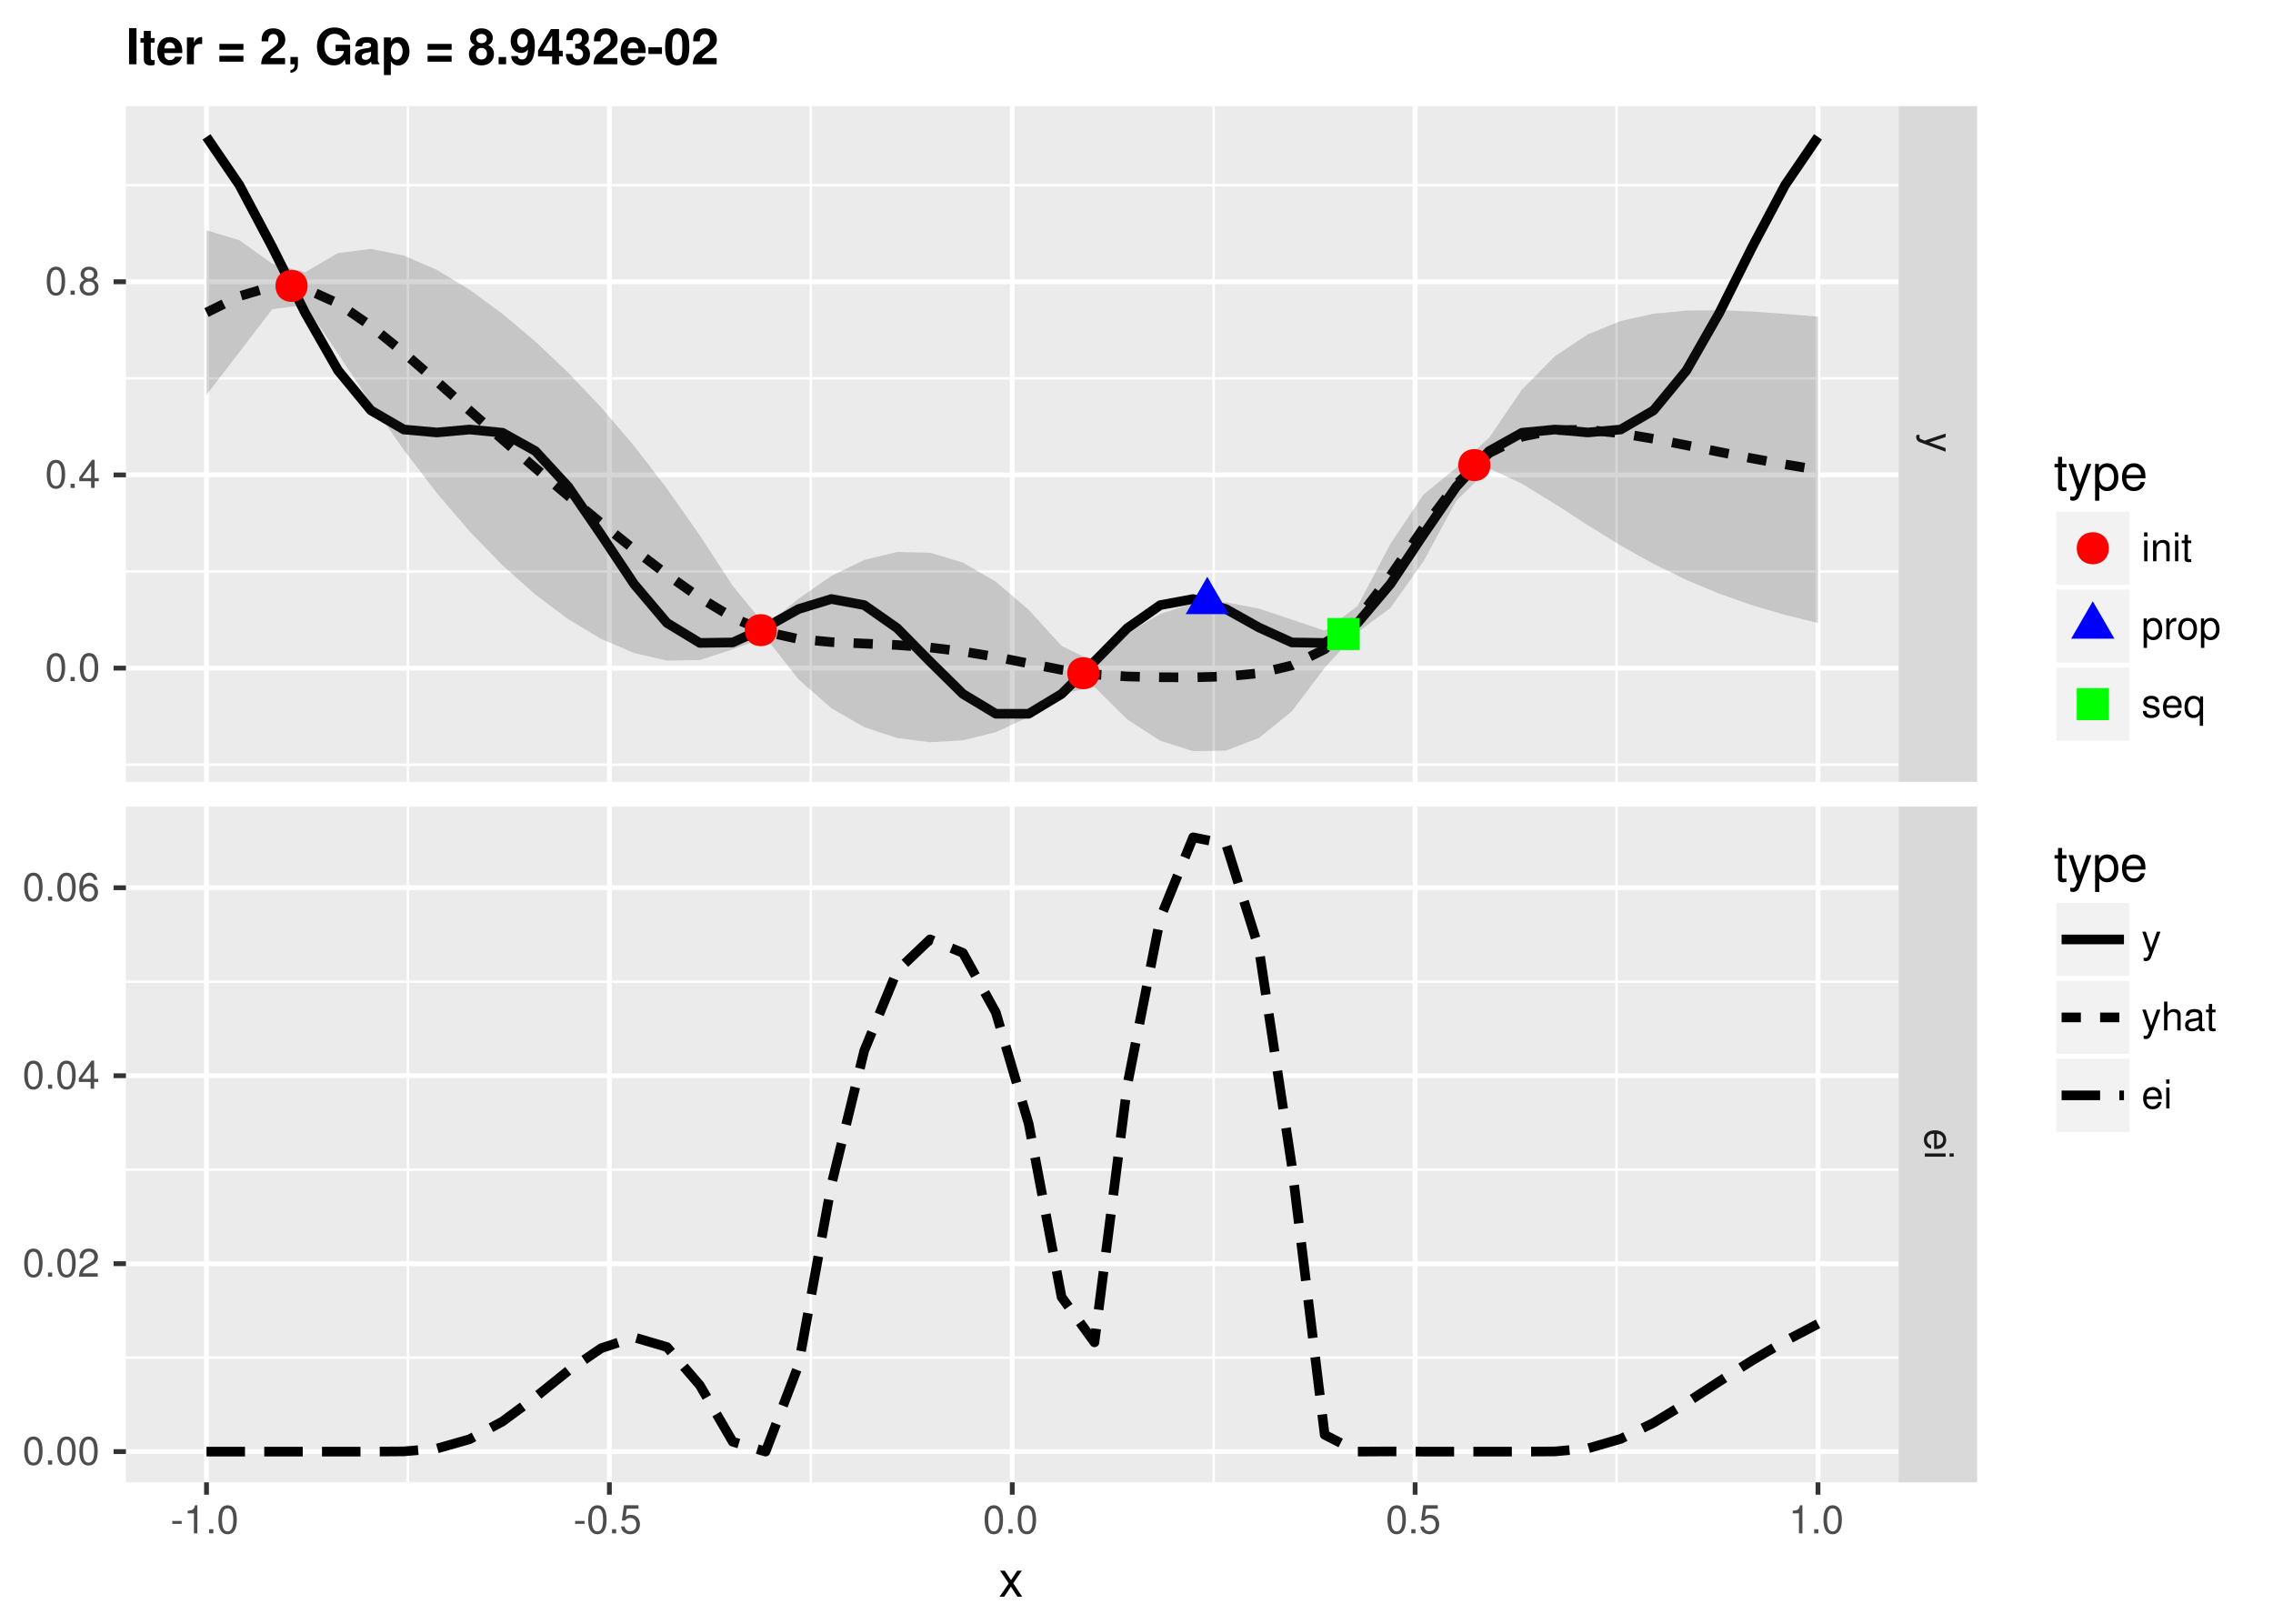 <?xml version="1.0" encoding="UTF-8"?>
<svg xmlns="http://www.w3.org/2000/svg" xmlns:xlink="http://www.w3.org/1999/xlink" width="504pt" height="360pt" viewBox="0 0 504 360" version="1.1">
<defs>
<g>
<symbol overflow="visible" id="glyph0-0">
<path style="stroke:none;" d=""/>
</symbol>
<symbol overflow="visible" id="glyph0-1">
<path style="stroke:none;" d="M 4.609 3.406 L 1.016 2.141 L 4.609 0.953 L 4.609 0.172 L -0.016 1.734 L -0.75 1.453 C -1.078 1.344 -1.203 1.172 -1.203 0.859 C -1.203 0.75 -1.172 0.641 -1.141 0.469 L -1.797 0.469 C -1.875 0.625 -1.922 0.781 -1.922 0.969 C -1.922 1.203 -1.844 1.453 -1.703 1.656 C -1.531 1.875 -1.344 2.016 -0.969 2.156 L 4.609 4.203 Z M 4.609 3.406 "/>
</symbol>
<symbol overflow="visible" id="glyph0-2">
<path style="stroke:none;" d="M 2.062 4.516 C 2.766 4.516 3.188 4.453 3.531 4.328 C 4.281 4.031 4.734 3.328 4.734 2.469 C 4.734 1.172 3.75 0.359 2.25 0.359 C 0.734 0.359 -0.203 1.156 -0.203 2.453 C -0.203 3.5 0.391 4.234 1.406 4.422 L 1.406 3.672 C 0.797 3.469 0.469 3.062 0.469 2.469 C 0.469 2 0.688 1.609 1.078 1.359 C 1.344 1.188 1.594 1.125 2.062 1.125 Z M 2.656 1.141 C 3.516 1.203 4.062 1.719 4.062 2.453 C 4.062 3.172 3.469 3.734 2.703 3.734 C 2.688 3.734 2.672 3.734 2.656 3.719 Z M 2.656 1.141 "/>
</symbol>
<symbol overflow="visible" id="glyph0-3">
<path style="stroke:none;" d="M 4.609 1.312 L 4.609 0.594 L 0 0.594 L 0 1.312 Z M 6.406 1.312 L 6.406 0.578 L 5.484 0.578 L 5.484 1.312 Z M 6.406 1.312 "/>
</symbol>
<symbol overflow="visible" id="glyph1-0">
<path style="stroke:none;" d=""/>
</symbol>
<symbol overflow="visible" id="glyph1-1">
<path style="stroke:none;" d="M 2.5 -2.75 L 0.406 -2.75 L 0.406 -2.109 L 2.5 -2.109 Z M 2.5 -2.75 "/>
</symbol>
<symbol overflow="visible" id="glyph1-2">
<path style="stroke:none;" d="M 2.281 -4.438 L 2.281 0 L 3.047 0 L 3.047 -6.234 L 2.547 -6.234 C 2.266 -5.281 2.094 -5.141 0.891 -5 L 0.891 -4.438 Z M 2.281 -4.438 "/>
</symbol>
<symbol overflow="visible" id="glyph1-3">
<path style="stroke:none;" d="M 1.688 -0.922 L 0.766 -0.922 L 0.766 0 L 1.688 0 Z M 1.688 -0.922 "/>
</symbol>
<symbol overflow="visible" id="glyph1-4">
<path style="stroke:none;" d="M 2.422 -6.234 C 1.844 -6.234 1.312 -5.984 0.984 -5.547 C 0.578 -5 0.375 -4.172 0.375 -3.016 C 0.375 -0.922 1.078 0.203 2.422 0.203 C 3.734 0.203 4.453 -0.922 4.453 -2.969 C 4.453 -4.172 4.266 -4.984 3.859 -5.547 C 3.531 -5.984 3.016 -6.234 2.422 -6.234 Z M 2.422 -5.547 C 3.25 -5.547 3.672 -4.703 3.672 -3.031 C 3.672 -1.266 3.266 -0.438 2.406 -0.438 C 1.578 -0.438 1.172 -1.297 1.172 -3.016 C 1.172 -4.719 1.578 -5.547 2.422 -5.547 Z M 2.422 -5.547 "/>
</symbol>
<symbol overflow="visible" id="glyph1-5">
<path style="stroke:none;" d="M 4.188 -6.234 L 0.969 -6.234 L 0.5 -2.844 L 1.219 -2.844 C 1.578 -3.266 1.875 -3.422 2.359 -3.422 C 3.188 -3.422 3.719 -2.844 3.719 -1.922 C 3.719 -1.031 3.203 -0.484 2.359 -0.484 C 1.688 -0.484 1.266 -0.828 1.078 -1.531 L 0.312 -1.531 C 0.406 -1.016 0.5 -0.781 0.688 -0.547 C 1.031 -0.078 1.672 0.203 2.375 0.203 C 3.641 0.203 4.516 -0.719 4.516 -2.031 C 4.516 -3.266 3.688 -4.109 2.5 -4.109 C 2.062 -4.109 1.703 -4 1.344 -3.734 L 1.594 -5.469 L 4.188 -5.469 Z M 4.188 -6.234 "/>
</symbol>
<symbol overflow="visible" id="glyph1-6">
<path style="stroke:none;" d="M 2.875 -1.5 L 2.875 0 L 3.656 0 L 3.656 -1.5 L 4.578 -1.5 L 4.578 -2.188 L 3.656 -2.188 L 3.656 -6.234 L 3.078 -6.234 L 0.25 -2.312 L 0.25 -1.5 Z M 2.875 -2.188 L 0.922 -2.188 L 2.875 -4.922 Z M 2.875 -2.188 "/>
</symbol>
<symbol overflow="visible" id="glyph1-7">
<path style="stroke:none;" d="M 3.438 -3.281 C 4.078 -3.672 4.297 -3.984 4.297 -4.578 C 4.297 -5.547 3.531 -6.234 2.422 -6.234 C 1.312 -6.234 0.547 -5.547 0.547 -4.578 C 0.547 -4 0.75 -3.672 1.391 -3.281 C 0.672 -2.938 0.328 -2.422 0.328 -1.734 C 0.328 -0.594 1.188 0.203 2.422 0.203 C 3.656 0.203 4.516 -0.594 4.516 -1.719 C 4.516 -2.422 4.156 -2.938 3.438 -3.281 Z M 2.422 -5.547 C 3.078 -5.547 3.5 -5.156 3.5 -4.562 C 3.5 -3.969 3.062 -3.594 2.422 -3.594 C 1.766 -3.594 1.344 -3.969 1.344 -4.562 C 1.344 -5.156 1.766 -5.547 2.422 -5.547 Z M 2.422 -2.938 C 3.188 -2.938 3.719 -2.453 3.719 -1.719 C 3.719 -0.969 3.188 -0.484 2.406 -0.484 C 1.641 -0.484 1.125 -0.984 1.125 -1.719 C 1.125 -2.453 1.641 -2.938 2.422 -2.938 Z M 2.422 -2.938 "/>
</symbol>
<symbol overflow="visible" id="glyph1-8">
<path style="stroke:none;" d="M 4.453 -0.766 L 1.172 -0.766 C 1.25 -1.281 1.531 -1.594 2.297 -2.047 L 3.172 -2.531 C 4.047 -3 4.5 -3.641 4.5 -4.406 C 4.5 -4.922 4.281 -5.406 3.922 -5.75 C 3.547 -6.078 3.094 -6.234 2.5 -6.234 C 1.703 -6.234 1.125 -5.953 0.781 -5.422 C 0.547 -5.094 0.453 -4.703 0.438 -4.078 L 1.219 -4.078 C 1.234 -4.5 1.297 -4.75 1.406 -4.953 C 1.594 -5.328 2 -5.562 2.469 -5.562 C 3.172 -5.562 3.703 -5.062 3.703 -4.391 C 3.703 -3.891 3.406 -3.469 2.859 -3.156 L 2.047 -2.703 C 0.75 -1.969 0.375 -1.375 0.297 0 L 4.453 0 Z M 4.453 -0.766 "/>
</symbol>
<symbol overflow="visible" id="glyph1-9">
<path style="stroke:none;" d="M 4.375 -4.609 C 4.234 -5.625 3.562 -6.234 2.609 -6.234 C 1.922 -6.234 1.312 -5.906 0.938 -5.344 C 0.547 -4.734 0.375 -3.969 0.375 -2.844 C 0.375 -1.797 0.531 -1.125 0.906 -0.578 C 1.234 -0.078 1.781 0.203 2.469 0.203 C 3.656 0.203 4.516 -0.672 4.516 -1.906 C 4.516 -3.062 3.719 -3.875 2.609 -3.875 C 1.984 -3.875 1.5 -3.641 1.172 -3.188 C 1.172 -4.703 1.672 -5.547 2.562 -5.547 C 3.109 -5.547 3.484 -5.203 3.609 -4.609 Z M 2.5 -3.188 C 3.25 -3.188 3.719 -2.672 3.719 -1.844 C 3.719 -1.062 3.188 -0.484 2.484 -0.484 C 1.766 -0.484 1.219 -1.078 1.219 -1.875 C 1.219 -2.656 1.734 -3.188 2.5 -3.188 Z M 2.5 -3.188 "/>
</symbol>
<symbol overflow="visible" id="glyph1-10">
<path style="stroke:none;" d="M 1.312 -4.609 L 0.594 -4.609 L 0.594 0 L 1.312 0 Z M 1.312 -6.406 L 0.578 -6.406 L 0.578 -5.484 L 1.312 -5.484 Z M 1.312 -6.406 "/>
</symbol>
<symbol overflow="visible" id="glyph1-11">
<path style="stroke:none;" d="M 0.609 -4.609 L 0.609 0 L 1.359 0 L 1.359 -2.547 C 1.359 -3.484 1.844 -4.094 2.609 -4.094 C 3.188 -4.094 3.547 -3.75 3.547 -3.188 L 3.547 0 L 4.281 0 L 4.281 -3.484 C 4.281 -4.25 3.719 -4.734 2.828 -4.734 C 2.141 -4.734 1.703 -4.484 1.297 -3.828 L 1.297 -4.609 Z M 0.609 -4.609 "/>
</symbol>
<symbol overflow="visible" id="glyph1-12">
<path style="stroke:none;" d="M 2.234 -4.609 L 1.484 -4.609 L 1.484 -5.875 L 0.75 -5.875 L 0.75 -4.609 L 0.125 -4.609 L 0.125 -4.016 L 0.75 -4.016 L 0.75 -0.531 C 0.75 -0.062 1.062 0.203 1.641 0.203 C 1.812 0.203 1.984 0.188 2.234 0.141 L 2.234 -0.469 C 2.141 -0.453 2.016 -0.438 1.875 -0.438 C 1.562 -0.438 1.484 -0.531 1.484 -0.859 L 1.484 -4.016 L 2.234 -4.016 Z M 2.234 -4.609 "/>
</symbol>
<symbol overflow="visible" id="glyph1-13">
<path style="stroke:none;" d="M 0.469 1.922 L 1.219 1.922 L 1.219 -0.484 C 1.594 -0.016 2.031 0.203 2.625 0.203 C 3.812 0.203 4.594 -0.75 4.594 -2.219 C 4.594 -3.781 3.844 -4.734 2.625 -4.734 C 2 -4.734 1.5 -4.453 1.156 -3.922 L 1.156 -4.609 L 0.469 -4.609 Z M 2.5 -4.062 C 3.312 -4.062 3.828 -3.344 3.828 -2.25 C 3.828 -1.203 3.297 -0.484 2.5 -0.484 C 1.719 -0.484 1.219 -1.188 1.219 -2.266 C 1.219 -3.359 1.719 -4.062 2.5 -4.062 Z M 2.5 -4.062 "/>
</symbol>
<symbol overflow="visible" id="glyph1-14">
<path style="stroke:none;" d="M 0.609 -4.609 L 0.609 0 L 1.344 0 L 1.344 -2.391 C 1.344 -3.047 1.516 -3.484 1.859 -3.734 C 2.094 -3.906 2.312 -3.953 2.828 -3.969 L 2.828 -4.719 C 2.703 -4.734 2.641 -4.734 2.547 -4.734 C 2.062 -4.734 1.703 -4.453 1.281 -3.781 L 1.281 -4.609 Z M 0.609 -4.609 "/>
</symbol>
<symbol overflow="visible" id="glyph1-15">
<path style="stroke:none;" d="M 2.391 -4.734 C 1.094 -4.734 0.312 -3.812 0.312 -2.266 C 0.312 -0.719 1.094 0.203 2.406 0.203 C 3.688 0.203 4.484 -0.719 4.484 -2.234 C 4.484 -3.828 3.719 -4.734 2.391 -4.734 Z M 2.406 -4.062 C 3.234 -4.062 3.719 -3.391 3.719 -2.25 C 3.719 -1.156 3.203 -0.469 2.406 -0.469 C 1.578 -0.469 1.078 -1.156 1.078 -2.266 C 1.078 -3.375 1.578 -4.062 2.406 -4.062 Z M 2.406 -4.062 "/>
</symbol>
<symbol overflow="visible" id="glyph1-16">
<path style="stroke:none;" d="M 3.859 -3.328 C 3.844 -4.234 3.25 -4.734 2.188 -4.734 C 1.109 -4.734 0.406 -4.188 0.406 -3.328 C 0.406 -2.609 0.781 -2.266 1.875 -2 L 2.562 -1.844 C 3.062 -1.719 3.266 -1.531 3.266 -1.203 C 3.266 -0.766 2.844 -0.469 2.203 -0.469 C 1.797 -0.469 1.469 -0.594 1.281 -0.781 C 1.172 -0.922 1.125 -1.047 1.078 -1.375 L 0.297 -1.375 C 0.328 -0.312 0.938 0.203 2.141 0.203 C 3.297 0.203 4.031 -0.375 4.031 -1.266 C 4.031 -1.938 3.656 -2.328 2.734 -2.547 L 2.031 -2.703 C 1.438 -2.844 1.172 -3.047 1.172 -3.375 C 1.172 -3.797 1.562 -4.062 2.156 -4.062 C 2.75 -4.062 3.062 -3.812 3.078 -3.328 Z M 3.859 -3.328 "/>
</symbol>
<symbol overflow="visible" id="glyph1-17">
<path style="stroke:none;" d="M 4.516 -2.062 C 4.516 -2.766 4.453 -3.188 4.328 -3.531 C 4.031 -4.281 3.328 -4.734 2.469 -4.734 C 1.172 -4.734 0.359 -3.75 0.359 -2.25 C 0.359 -0.734 1.156 0.203 2.453 0.203 C 3.5 0.203 4.234 -0.391 4.422 -1.406 L 3.672 -1.406 C 3.469 -0.797 3.062 -0.469 2.469 -0.469 C 2 -0.469 1.609 -0.688 1.359 -1.078 C 1.188 -1.344 1.125 -1.594 1.125 -2.062 Z M 1.141 -2.656 C 1.203 -3.516 1.719 -4.062 2.453 -4.062 C 3.172 -4.062 3.734 -3.469 3.734 -2.703 C 3.734 -2.688 3.734 -2.672 3.719 -2.656 Z M 1.141 -2.656 "/>
</symbol>
<symbol overflow="visible" id="glyph1-18">
<path style="stroke:none;" d="M 4.359 1.922 L 4.359 -4.609 L 3.703 -4.609 L 3.703 -4 C 3.359 -4.484 2.844 -4.734 2.234 -4.734 C 1.016 -4.734 0.234 -3.75 0.234 -2.219 C 0.234 -0.719 0.984 0.203 2.203 0.203 C 2.844 0.203 3.281 -0.031 3.625 -0.531 L 3.625 1.922 Z M 2.344 -4.062 C 3.125 -4.062 3.625 -3.359 3.625 -2.25 C 3.625 -1.188 3.109 -0.484 2.344 -0.484 C 1.531 -0.484 1 -1.203 1 -2.266 C 1 -3.328 1.531 -4.062 2.344 -4.062 Z M 2.344 -4.062 "/>
</symbol>
<symbol overflow="visible" id="glyph1-19">
<path style="stroke:none;" d="M 3.406 -4.609 L 2.141 -1.016 L 0.953 -4.609 L 0.172 -4.609 L 1.734 0.016 L 1.453 0.75 C 1.344 1.078 1.172 1.203 0.859 1.203 C 0.75 1.203 0.641 1.172 0.469 1.141 L 0.469 1.797 C 0.625 1.875 0.781 1.922 0.969 1.922 C 1.203 1.922 1.453 1.844 1.656 1.703 C 1.875 1.531 2.016 1.344 2.156 0.969 L 4.203 -4.609 Z M 3.406 -4.609 "/>
</symbol>
<symbol overflow="visible" id="glyph1-20">
<path style="stroke:none;" d="M 0.609 -6.406 L 0.609 0 L 1.344 0 L 1.344 -2.547 C 1.344 -3.484 1.844 -4.094 2.594 -4.094 C 2.828 -4.094 3.062 -4.016 3.25 -3.891 C 3.453 -3.734 3.547 -3.516 3.547 -3.188 L 3.547 0 L 4.281 0 L 4.281 -3.484 C 4.281 -4.25 3.719 -4.734 2.828 -4.734 C 2.172 -4.734 1.781 -4.547 1.344 -3.969 L 1.344 -6.406 Z M 0.609 -6.406 "/>
</symbol>
<symbol overflow="visible" id="glyph1-21">
<path style="stroke:none;" d="M 4.703 -0.438 C 4.625 -0.406 4.594 -0.406 4.547 -0.406 C 4.297 -0.406 4.156 -0.547 4.156 -0.781 L 4.156 -3.484 C 4.156 -4.297 3.547 -4.734 2.422 -4.734 C 1.75 -4.734 1.203 -4.547 0.891 -4.203 C 0.672 -3.969 0.594 -3.703 0.578 -3.25 L 1.312 -3.25 C 1.375 -3.812 1.703 -4.062 2.391 -4.062 C 3.047 -4.062 3.422 -3.812 3.422 -3.375 L 3.422 -3.188 C 3.422 -2.875 3.234 -2.75 2.656 -2.672 C 1.625 -2.547 1.453 -2.5 1.172 -2.391 C 0.641 -2.172 0.375 -1.766 0.375 -1.156 C 0.375 -0.328 0.953 0.203 1.875 0.203 C 2.469 0.203 2.922 0 3.453 -0.469 C 3.5 -0.016 3.734 0.203 4.203 0.203 C 4.359 0.203 4.469 0.188 4.703 0.125 Z M 3.422 -1.453 C 3.422 -1.203 3.359 -1.062 3.125 -0.859 C 2.828 -0.578 2.469 -0.438 2.047 -0.438 C 1.469 -0.438 1.141 -0.719 1.141 -1.172 C 1.141 -1.656 1.453 -1.906 2.25 -2.016 C 3.016 -2.125 3.172 -2.156 3.422 -2.281 Z M 3.422 -1.453 "/>
</symbol>
<symbol overflow="visible" id="glyph2-0">
<path style="stroke:none;" d=""/>
</symbol>
<symbol overflow="visible" id="glyph2-1">
<path style="stroke:none;" d="M 3.219 -2.984 L 5.141 -5.766 L 4.109 -5.766 L 2.734 -3.672 L 1.344 -5.766 L 0.297 -5.766 L 2.219 -2.938 L 0.188 0 L 1.234 0 L 2.688 -2.219 L 4.141 0 L 5.203 0 Z M 3.219 -2.984 "/>
</symbol>
<symbol overflow="visible" id="glyph2-2">
<path style="stroke:none;" d="M 2.797 -5.766 L 1.844 -5.766 L 1.844 -7.344 L 0.938 -7.344 L 0.938 -5.766 L 0.156 -5.766 L 0.156 -5.016 L 0.938 -5.016 L 0.938 -0.656 C 0.938 -0.078 1.328 0.25 2.047 0.25 C 2.266 0.25 2.484 0.234 2.797 0.172 L 2.797 -0.594 C 2.672 -0.562 2.531 -0.547 2.359 -0.547 C 1.953 -0.547 1.844 -0.656 1.844 -1.062 L 1.844 -5.016 L 2.797 -5.016 Z M 2.797 -5.766 "/>
</symbol>
<symbol overflow="visible" id="glyph2-3">
<path style="stroke:none;" d="M 4.266 -5.766 L 2.672 -1.281 L 1.203 -5.766 L 0.219 -5.766 L 2.172 0.016 L 1.812 0.938 C 1.672 1.344 1.469 1.5 1.078 1.5 C 0.953 1.5 0.797 1.469 0.594 1.438 L 0.594 2.25 C 0.781 2.359 0.969 2.391 1.203 2.391 C 1.5 2.391 1.828 2.297 2.062 2.125 C 2.359 1.906 2.516 1.672 2.688 1.203 L 5.266 -5.766 Z M 4.266 -5.766 "/>
</symbol>
<symbol overflow="visible" id="glyph2-4">
<path style="stroke:none;" d="M 0.594 2.391 L 1.516 2.391 L 1.516 -0.609 C 2 -0.016 2.547 0.25 3.281 0.25 C 4.781 0.25 5.75 -0.953 5.75 -2.781 C 5.75 -4.719 4.812 -5.922 3.281 -5.922 C 2.5 -5.922 1.875 -5.578 1.438 -4.891 L 1.438 -5.766 L 0.594 -5.766 Z M 3.125 -5.078 C 4.141 -5.078 4.797 -4.188 4.797 -2.812 C 4.797 -1.5 4.125 -0.609 3.125 -0.609 C 2.156 -0.609 1.516 -1.484 1.516 -2.844 C 1.516 -4.188 2.156 -5.078 3.125 -5.078 Z M 3.125 -5.078 "/>
</symbol>
<symbol overflow="visible" id="glyph2-5">
<path style="stroke:none;" d="M 5.641 -2.578 C 5.641 -3.453 5.578 -3.984 5.406 -4.406 C 5.031 -5.359 4.156 -5.922 3.078 -5.922 C 1.469 -5.922 0.438 -4.703 0.438 -2.812 C 0.438 -0.906 1.438 0.25 3.062 0.25 C 4.375 0.25 5.297 -0.5 5.516 -1.75 L 4.594 -1.75 C 4.344 -0.984 3.828 -0.594 3.094 -0.594 C 2.516 -0.594 2.016 -0.859 1.703 -1.344 C 1.484 -1.672 1.406 -2 1.391 -2.578 Z M 1.422 -3.328 C 1.5 -4.391 2.141 -5.078 3.062 -5.078 C 3.969 -5.078 4.656 -4.328 4.656 -3.391 C 4.656 -3.359 4.656 -3.344 4.656 -3.328 Z M 1.422 -3.328 "/>
</symbol>
<symbol overflow="visible" id="glyph3-0">
<path style="stroke:none;" d=""/>
</symbol>
<symbol overflow="visible" id="glyph3-1">
<path style="stroke:none;" d="M 2.344 -8.016 L 0.688 -8.016 L 0.688 0 L 2.344 0 Z M 2.344 -8.016 "/>
</symbol>
<symbol overflow="visible" id="glyph3-2">
<path style="stroke:none;" d="M 3.312 -5.812 L 2.453 -5.812 L 2.453 -7.406 L 0.906 -7.406 L 0.906 -5.812 L 0.156 -5.812 L 0.156 -4.797 L 0.906 -4.797 L 0.906 -1.141 C 0.906 -0.203 1.406 0.25 2.422 0.25 C 2.766 0.25 3.031 0.219 3.312 0.125 L 3.312 -0.953 C 3.156 -0.922 3.062 -0.906 2.953 -0.906 C 2.547 -0.906 2.453 -1.031 2.453 -1.562 L 2.453 -4.797 L 3.312 -4.797 Z M 3.312 -5.812 "/>
</symbol>
<symbol overflow="visible" id="glyph3-3">
<path style="stroke:none;" d="M 5.766 -2.484 C 5.781 -2.625 5.781 -2.672 5.781 -2.75 C 5.781 -3.344 5.688 -3.891 5.547 -4.312 C 5.141 -5.391 4.188 -6.031 2.984 -6.031 C 1.281 -6.031 0.234 -4.812 0.234 -2.812 C 0.234 -0.906 1.281 0.25 2.953 0.25 C 4.297 0.25 5.375 -0.5 5.703 -1.672 L 4.188 -1.672 C 4 -1.203 3.578 -0.922 3.016 -0.922 C 2.578 -0.922 2.219 -1.109 2 -1.438 C 1.859 -1.656 1.797 -1.922 1.781 -2.484 Z M 1.797 -3.516 C 1.906 -4.406 2.281 -4.859 2.969 -4.859 C 3.359 -4.859 3.703 -4.672 3.922 -4.359 C 4.062 -4.141 4.141 -3.922 4.172 -3.516 Z M 1.797 -3.516 "/>
</symbol>
<symbol overflow="visible" id="glyph3-4">
<path style="stroke:none;" d="M 0.688 -5.938 L 0.688 0 L 2.234 0 L 2.234 -3.156 C 2.234 -4.062 2.688 -4.516 3.594 -4.516 C 3.75 -4.516 3.859 -4.5 4.062 -4.469 L 4.062 -6.031 C 3.984 -6.031 3.922 -6.031 3.891 -6.031 C 3.172 -6.031 2.562 -5.578 2.234 -4.781 L 2.234 -5.938 Z M 0.688 -5.938 "/>
</symbol>
<symbol overflow="visible" id="glyph3-5">
<path style="stroke:none;" d=""/>
</symbol>
<symbol overflow="visible" id="glyph3-6">
<path style="stroke:none;" d="M 5.875 -4.516 L 0.547 -4.516 L 0.547 -3.219 L 5.875 -3.219 Z M 5.875 -1.875 L 0.547 -1.875 L 0.547 -0.578 L 5.875 -0.578 Z M 5.875 -1.875 "/>
</symbol>
<symbol overflow="visible" id="glyph3-7">
<path style="stroke:none;" d="M 5.625 -1.375 L 2.328 -1.375 C 2.531 -1.797 2.766 -2.016 3.922 -2.844 C 5.266 -3.844 5.672 -4.438 5.672 -5.484 C 5.672 -7 4.625 -7.969 2.984 -7.969 C 1.375 -7.969 0.422 -7 0.422 -5.359 C 0.422 -5.297 0.422 -5.203 0.438 -5.078 L 1.906 -5.078 L 1.906 -5.328 C 1.906 -6.203 2.328 -6.703 3.031 -6.703 C 3.703 -6.703 4.125 -6.234 4.125 -5.453 C 4.125 -4.594 3.844 -4.25 2.141 -3.031 C 0.812 -2.141 0.406 -1.438 0.328 0 L 5.625 0 Z M 5.625 -1.375 "/>
</symbol>
<symbol overflow="visible" id="glyph3-8">
<path style="stroke:none;" d="M 0.703 -1.609 L 0.703 0 L 1.656 0 L 1.656 0.031 C 1.656 0.781 1.359 1.172 0.703 1.297 L 0.703 1.906 C 1.156 1.859 1.469 1.734 1.766 1.5 C 2.203 1.172 2.359 0.766 2.359 -0.094 L 2.359 -1.609 Z M 0.703 -1.609 "/>
</symbol>
<symbol overflow="visible" id="glyph3-9">
<path style="stroke:none;" d="M 7.828 -4.312 L 4.609 -4.312 L 4.609 -2.938 L 6.438 -2.938 C 6.391 -2.484 6.281 -2.219 6.031 -1.922 C 5.641 -1.438 5.031 -1.156 4.406 -1.156 C 3.062 -1.156 2.109 -2.328 2.109 -3.969 C 2.109 -5.703 2.953 -6.75 4.359 -6.75 C 4.922 -6.75 5.406 -6.578 5.781 -6.266 C 6 -6.062 6.125 -5.875 6.266 -5.453 L 7.828 -5.453 C 7.625 -7.109 6.281 -8.156 4.344 -8.156 C 2.031 -8.156 0.469 -6.453 0.469 -3.953 C 0.469 -1.516 2.047 0.25 4.219 0.25 C 5.297 0.25 6.016 -0.125 6.641 -1.031 L 6.828 0.016 L 7.828 0.016 Z M 7.828 -4.312 "/>
</symbol>
<symbol overflow="visible" id="glyph3-10">
<path style="stroke:none;" d="M 5.766 -0.188 C 5.484 -0.438 5.406 -0.609 5.406 -0.906 L 5.406 -4.219 C 5.406 -5.422 4.594 -6.031 2.984 -6.031 C 1.375 -6.031 0.531 -5.359 0.438 -3.984 L 1.922 -3.984 C 2 -4.594 2.25 -4.797 3.016 -4.797 C 3.609 -4.797 3.906 -4.594 3.906 -4.203 C 3.906 -4 3.812 -3.828 3.641 -3.734 C 3.438 -3.625 3.438 -3.625 2.672 -3.516 L 2.062 -3.406 C 0.875 -3.203 0.312 -2.594 0.312 -1.531 C 0.312 -1.016 0.453 -0.609 0.719 -0.312 C 1.062 0.047 1.578 0.25 2.109 0.25 C 2.766 0.25 3.375 -0.031 3.922 -0.594 C 3.922 -0.281 3.953 -0.172 4.094 0 L 5.766 0 Z M 3.906 -2.391 C 3.906 -1.5 3.469 -0.984 2.688 -0.984 C 2.172 -0.984 1.844 -1.266 1.844 -1.703 C 1.844 -2.172 2.094 -2.391 2.734 -2.516 L 3.25 -2.625 C 3.656 -2.688 3.734 -2.719 3.906 -2.812 Z M 3.906 -2.391 "/>
</symbol>
<symbol overflow="visible" id="glyph3-11">
<path style="stroke:none;" d="M 2.172 -5.938 L 0.641 -5.938 L 0.641 2.391 L 2.172 2.391 L 2.172 -0.703 C 2.547 -0.047 3.078 0.266 3.828 0.266 C 5.266 0.266 6.312 -1.078 6.312 -2.875 C 6.312 -3.719 6.078 -4.547 5.672 -5.109 C 5.281 -5.672 4.547 -6.031 3.828 -6.031 C 3.078 -6.031 2.547 -5.719 2.172 -5.062 Z M 3.469 -4.75 C 4.25 -4.75 4.781 -4 4.781 -2.859 C 4.781 -1.781 4.234 -1.016 3.469 -1.016 C 2.703 -1.016 2.172 -1.766 2.172 -2.875 C 2.172 -4 2.703 -4.75 3.469 -4.75 Z M 3.469 -4.75 "/>
</symbol>
<symbol overflow="visible" id="glyph3-12">
<path style="stroke:none;" d="M 4.5 -4.25 C 4.766 -4.391 4.891 -4.469 5 -4.578 C 5.328 -4.875 5.516 -5.344 5.516 -5.859 C 5.516 -7.078 4.453 -7.969 3.016 -7.969 C 1.562 -7.969 0.5 -7.078 0.5 -5.844 C 0.5 -5.094 0.812 -4.625 1.516 -4.25 C 0.609 -3.766 0.234 -3.172 0.234 -2.25 C 0.234 -0.766 1.375 0.25 3.016 0.25 C 4.641 0.25 5.781 -0.766 5.781 -2.25 C 5.781 -3.172 5.406 -3.766 4.5 -4.25 Z M 3.031 -6.719 C 3.703 -6.719 4.188 -6.297 4.188 -5.703 C 4.188 -5.109 3.703 -4.672 3.031 -4.672 C 2.344 -4.672 1.859 -5.109 1.859 -5.703 C 1.859 -6.297 2.328 -6.719 3.031 -6.719 Z M 3 -3.625 C 3.766 -3.625 4.234 -3.125 4.234 -2.312 C 4.234 -1.562 3.75 -1.062 3 -1.062 C 2.25 -1.062 1.781 -1.562 1.781 -2.328 C 1.781 -3.125 2.266 -3.625 3 -3.625 Z M 3 -3.625 "/>
</symbol>
<symbol overflow="visible" id="glyph3-13">
<path style="stroke:none;" d="M 2.359 -1.609 L 0.703 -1.609 L 0.703 0 L 2.359 0 Z M 2.359 -1.609 "/>
</symbol>
<symbol overflow="visible" id="glyph3-14">
<path style="stroke:none;" d="M 0.422 -1.812 C 0.453 -0.609 1.469 0.266 2.812 0.266 C 3.812 0.266 4.562 -0.156 5.031 -0.953 C 5.438 -1.641 5.672 -2.812 5.672 -4.062 C 5.672 -5.203 5.484 -6.109 5.141 -6.688 C 4.641 -7.531 3.875 -7.969 2.938 -7.969 C 1.375 -7.969 0.312 -6.844 0.312 -5.219 C 0.312 -3.609 1.25 -2.516 2.641 -2.516 C 3.031 -2.516 3.406 -2.625 3.656 -2.797 C 3.797 -2.891 3.891 -2.984 4.141 -3.281 C 4.141 -1.797 3.719 -1.062 2.844 -1.062 C 2.312 -1.062 1.938 -1.359 1.906 -1.812 Z M 2.891 -6.703 C 3.641 -6.703 4.109 -6.125 4.109 -5.219 C 4.109 -4.359 3.625 -3.781 2.922 -3.781 C 2.219 -3.781 1.766 -4.344 1.766 -5.234 C 1.766 -6.141 2.219 -6.703 2.891 -6.703 Z M 2.891 -6.703 "/>
</symbol>
<symbol overflow="visible" id="glyph3-15">
<path style="stroke:none;" d="M 5.734 -3 L 4.922 -3 L 4.922 -7.797 L 3.109 -7.797 L 0.266 -3.031 L 0.266 -1.734 L 3.391 -1.734 L 3.391 0 L 4.922 0 L 4.922 -1.734 L 5.734 -1.734 Z M 3.391 -3 L 1.359 -3 L 3.391 -6.344 Z M 3.391 -3 "/>
</symbol>
<symbol overflow="visible" id="glyph3-16">
<path style="stroke:none;" d="M 2.391 -3.484 C 2.922 -3.484 3.031 -3.469 3.281 -3.406 C 3.812 -3.266 4.141 -2.812 4.141 -2.25 C 4.141 -1.562 3.656 -1.062 2.984 -1.062 C 2.25 -1.062 1.859 -1.484 1.812 -2.281 L 0.312 -2.281 C 0.328 -0.719 1.359 0.25 2.953 0.25 C 4.609 0.25 5.672 -0.719 5.672 -2.25 C 5.672 -3.156 5.281 -3.75 4.406 -4.188 C 5.125 -4.625 5.422 -5.125 5.422 -5.844 C 5.422 -7.141 4.453 -7.969 2.953 -7.969 C 2.062 -7.969 1.312 -7.656 0.875 -7.078 C 0.562 -6.703 0.422 -6.172 0.422 -5.484 L 0.422 -5.344 L 1.844 -5.344 C 1.859 -5.766 1.891 -5.969 1.969 -6.172 C 2.109 -6.516 2.469 -6.719 2.922 -6.719 C 3.531 -6.719 3.891 -6.344 3.891 -5.703 C 3.891 -4.922 3.438 -4.516 2.516 -4.516 L 2.391 -4.516 Z M 2.391 -3.484 "/>
</symbol>
<symbol overflow="visible" id="glyph3-17">
<path style="stroke:none;" d="M 3.281 -3.766 L 0.281 -3.766 L 0.281 -2.281 L 3.281 -2.281 Z M 3.281 -3.766 "/>
</symbol>
<symbol overflow="visible" id="glyph3-18">
<path style="stroke:none;" d="M 3 -7.969 C 2.172 -7.969 1.453 -7.609 0.984 -6.969 C 0.531 -6.359 0.312 -5.359 0.312 -3.844 C 0.312 -2.469 0.5 -1.5 0.875 -0.906 C 1.328 -0.172 2.094 0.25 3 0.25 C 3.844 0.25 4.547 -0.094 5.031 -0.75 C 5.469 -1.344 5.688 -2.359 5.688 -3.812 C 5.688 -5.234 5.516 -6.203 5.141 -6.812 C 4.672 -7.562 3.922 -7.969 3 -7.969 Z M 3 -6.719 C 3.406 -6.719 3.719 -6.5 3.906 -6.094 C 4.062 -5.766 4.141 -4.906 4.141 -3.844 C 4.141 -2.969 4.062 -2.094 3.953 -1.781 C 3.766 -1.312 3.438 -1.062 3 -1.062 C 2.594 -1.062 2.281 -1.281 2.094 -1.672 C 1.953 -2 1.859 -2.828 1.859 -3.859 C 1.859 -4.781 1.953 -5.672 2.062 -5.984 C 2.234 -6.453 2.562 -6.719 3 -6.719 Z M 3 -6.719 "/>
</symbol>
</g>
<clipPath id="clip1">
  <path d="M 27.926 23.539 L 421 23.539 L 421 174 L 27.926 174 Z M 27.926 23.539 "/>
</clipPath>
<clipPath id="clip2">
  <path d="M 27.926 169 L 421.973 169 L 421.973 170 L 27.926 170 Z M 27.926 169 "/>
</clipPath>
<clipPath id="clip3">
  <path d="M 27.926 126 L 421.973 126 L 421.973 127 L 27.926 127 Z M 27.926 126 "/>
</clipPath>
<clipPath id="clip4">
  <path d="M 27.926 83 L 421.973 83 L 421.973 85 L 27.926 85 Z M 27.926 83 "/>
</clipPath>
<clipPath id="clip5">
  <path d="M 27.926 40 L 421.973 40 L 421.973 42 L 27.926 42 Z M 27.926 40 "/>
</clipPath>
<clipPath id="clip6">
  <path d="M 90 23.539 L 91 23.539 L 91 174 L 90 174 Z M 90 23.539 "/>
</clipPath>
<clipPath id="clip7">
  <path d="M 179 23.539 L 181 23.539 L 181 174 L 179 174 Z M 179 23.539 "/>
</clipPath>
<clipPath id="clip8">
  <path d="M 268 23.539 L 270 23.539 L 270 174 L 268 174 Z M 268 23.539 "/>
</clipPath>
<clipPath id="clip9">
  <path d="M 358 23.539 L 359 23.539 L 359 174 L 358 174 Z M 358 23.539 "/>
</clipPath>
<clipPath id="clip10">
  <path d="M 27.926 147 L 421.973 147 L 421.973 149 L 27.926 149 Z M 27.926 147 "/>
</clipPath>
<clipPath id="clip11">
  <path d="M 27.926 104 L 421.973 104 L 421.973 106 L 27.926 106 Z M 27.926 104 "/>
</clipPath>
<clipPath id="clip12">
  <path d="M 27.926 61 L 421.973 61 L 421.973 64 L 27.926 64 Z M 27.926 61 "/>
</clipPath>
<clipPath id="clip13">
  <path d="M 45 23.539 L 47 23.539 L 47 174 L 45 174 Z M 45 23.539 "/>
</clipPath>
<clipPath id="clip14">
  <path d="M 134 23.539 L 136 23.539 L 136 174 L 134 174 Z M 134 23.539 "/>
</clipPath>
<clipPath id="clip15">
  <path d="M 223 23.539 L 225 23.539 L 225 174 L 223 174 Z M 223 23.539 "/>
</clipPath>
<clipPath id="clip16">
  <path d="M 313 23.539 L 315 23.539 L 315 174 L 313 174 Z M 313 23.539 "/>
</clipPath>
<clipPath id="clip17">
  <path d="M 402 23.539 L 404 23.539 L 404 174 L 402 174 Z M 402 23.539 "/>
</clipPath>
<clipPath id="clip18">
  <path d="M 27.926 178.832 L 421 178.832 L 421 329 L 27.926 329 Z M 27.926 178.832 "/>
</clipPath>
<clipPath id="clip19">
  <path d="M 27.926 300 L 421.973 300 L 421.973 302 L 27.926 302 Z M 27.926 300 "/>
</clipPath>
<clipPath id="clip20">
  <path d="M 27.926 259 L 421.973 259 L 421.973 260 L 27.926 260 Z M 27.926 259 "/>
</clipPath>
<clipPath id="clip21">
  <path d="M 27.926 217 L 421.973 217 L 421.973 218 L 27.926 218 Z M 27.926 217 "/>
</clipPath>
<clipPath id="clip22">
  <path d="M 90 178.832 L 91 178.832 L 91 329 L 90 329 Z M 90 178.832 "/>
</clipPath>
<clipPath id="clip23">
  <path d="M 179 178.832 L 181 178.832 L 181 329 L 179 329 Z M 179 178.832 "/>
</clipPath>
<clipPath id="clip24">
  <path d="M 268 178.832 L 270 178.832 L 270 329 L 268 329 Z M 268 178.832 "/>
</clipPath>
<clipPath id="clip25">
  <path d="M 358 178.832 L 359 178.832 L 359 329 L 358 329 Z M 358 178.832 "/>
</clipPath>
<clipPath id="clip26">
  <path d="M 27.926 321 L 421.973 321 L 421.973 323 L 27.926 323 Z M 27.926 321 "/>
</clipPath>
<clipPath id="clip27">
  <path d="M 27.926 279 L 421.973 279 L 421.973 281 L 27.926 281 Z M 27.926 279 "/>
</clipPath>
<clipPath id="clip28">
  <path d="M 27.926 237 L 421.973 237 L 421.973 240 L 27.926 240 Z M 27.926 237 "/>
</clipPath>
<clipPath id="clip29">
  <path d="M 27.926 196 L 421.973 196 L 421.973 198 L 27.926 198 Z M 27.926 196 "/>
</clipPath>
<clipPath id="clip30">
  <path d="M 45 178.832 L 47 178.832 L 47 329.648 L 45 329.648 Z M 45 178.832 "/>
</clipPath>
<clipPath id="clip31">
  <path d="M 134 178.832 L 136 178.832 L 136 329.648 L 134 329.648 Z M 134 178.832 "/>
</clipPath>
<clipPath id="clip32">
  <path d="M 223 178.832 L 225 178.832 L 225 329.648 L 223 329.648 Z M 223 178.832 "/>
</clipPath>
<clipPath id="clip33">
  <path d="M 313 178.832 L 315 178.832 L 315 329.648 L 313 329.648 Z M 313 178.832 "/>
</clipPath>
<clipPath id="clip34">
  <path d="M 402 178.832 L 404 178.832 L 404 329.648 L 402 329.648 Z M 402 178.832 "/>
</clipPath>
<clipPath id="clip35">
  <path d="M 420.973 23.539 L 439 23.539 L 439 174 L 420.973 174 Z M 420.973 23.539 "/>
</clipPath>
<clipPath id="clip36">
  <path d="M 420.973 178.832 L 439 178.832 L 439 329 L 420.973 329 Z M 420.973 178.832 "/>
</clipPath>
</defs>
<g id="surface14">
<rect x="0" y="0" width="504" height="360" style="fill:rgb(100%,100%,100%);fill-opacity:1;stroke:none;"/>
<rect x="0" y="0" width="504" height="360" style="fill:rgb(100%,100%,100%);fill-opacity:1;stroke:none;"/>
<path style="fill:none;stroke-width:1.067;stroke-linecap:round;stroke-linejoin:round;stroke:rgb(100%,100%,100%);stroke-opacity:1;stroke-miterlimit:10;" d="M 0 360 L 504 360 L 504 0 L 0 0 Z M 0 360 "/>
<g clip-path="url(#clip1)" clip-rule="nonzero">
<path style=" stroke:none;fill-rule:nonzero;fill:rgb(92.157%,92.157%,92.157%);fill-opacity:1;" d="M 27.926 173.352 L 420.973 173.352 L 420.973 23.535 L 27.926 23.535 Z M 27.926 173.352 "/>
</g>
<g clip-path="url(#clip2)" clip-rule="nonzero">
<path style="fill:none;stroke-width:0.533;stroke-linecap:butt;stroke-linejoin:round;stroke:rgb(100%,100%,100%);stroke-opacity:1;stroke-miterlimit:10;" d="M 27.926 169.543 L 420.973 169.543 "/>
</g>
<g clip-path="url(#clip3)" clip-rule="nonzero">
<path style="fill:none;stroke-width:0.533;stroke-linecap:butt;stroke-linejoin:round;stroke:rgb(100%,100%,100%);stroke-opacity:1;stroke-miterlimit:10;" d="M 27.926 126.715 L 420.973 126.715 "/>
</g>
<g clip-path="url(#clip4)" clip-rule="nonzero">
<path style="fill:none;stroke-width:0.533;stroke-linecap:butt;stroke-linejoin:round;stroke:rgb(100%,100%,100%);stroke-opacity:1;stroke-miterlimit:10;" d="M 27.926 83.883 L 420.973 83.883 "/>
</g>
<g clip-path="url(#clip5)" clip-rule="nonzero">
<path style="fill:none;stroke-width:0.533;stroke-linecap:butt;stroke-linejoin:round;stroke:rgb(100%,100%,100%);stroke-opacity:1;stroke-miterlimit:10;" d="M 27.926 41.055 L 420.973 41.055 "/>
</g>
<g clip-path="url(#clip6)" clip-rule="nonzero">
<path style="fill:none;stroke-width:0.533;stroke-linecap:butt;stroke-linejoin:round;stroke:rgb(100%,100%,100%);stroke-opacity:1;stroke-miterlimit:10;" d="M 90.457 173.352 L 90.457 23.539 "/>
</g>
<g clip-path="url(#clip7)" clip-rule="nonzero">
<path style="fill:none;stroke-width:0.533;stroke-linecap:butt;stroke-linejoin:round;stroke:rgb(100%,100%,100%);stroke-opacity:1;stroke-miterlimit:10;" d="M 179.785 173.352 L 179.785 23.539 "/>
</g>
<g clip-path="url(#clip8)" clip-rule="nonzero">
<path style="fill:none;stroke-width:0.533;stroke-linecap:butt;stroke-linejoin:round;stroke:rgb(100%,100%,100%);stroke-opacity:1;stroke-miterlimit:10;" d="M 269.113 173.352 L 269.113 23.539 "/>
</g>
<g clip-path="url(#clip9)" clip-rule="nonzero">
<path style="fill:none;stroke-width:0.533;stroke-linecap:butt;stroke-linejoin:round;stroke:rgb(100%,100%,100%);stroke-opacity:1;stroke-miterlimit:10;" d="M 358.441 173.352 L 358.441 23.539 "/>
</g>
<g clip-path="url(#clip10)" clip-rule="nonzero">
<path style="fill:none;stroke-width:1.067;stroke-linecap:butt;stroke-linejoin:round;stroke:rgb(100%,100%,100%);stroke-opacity:1;stroke-miterlimit:10;" d="M 27.926 148.129 L 420.973 148.129 "/>
</g>
<g clip-path="url(#clip11)" clip-rule="nonzero">
<path style="fill:none;stroke-width:1.067;stroke-linecap:butt;stroke-linejoin:round;stroke:rgb(100%,100%,100%);stroke-opacity:1;stroke-miterlimit:10;" d="M 27.926 105.297 L 420.973 105.297 "/>
</g>
<g clip-path="url(#clip12)" clip-rule="nonzero">
<path style="fill:none;stroke-width:1.067;stroke-linecap:butt;stroke-linejoin:round;stroke:rgb(100%,100%,100%);stroke-opacity:1;stroke-miterlimit:10;" d="M 27.926 62.469 L 420.973 62.469 "/>
</g>
<g clip-path="url(#clip13)" clip-rule="nonzero">
<path style="fill:none;stroke-width:1.067;stroke-linecap:butt;stroke-linejoin:round;stroke:rgb(100%,100%,100%);stroke-opacity:1;stroke-miterlimit:10;" d="M 45.789 173.352 L 45.789 23.539 "/>
</g>
<g clip-path="url(#clip14)" clip-rule="nonzero">
<path style="fill:none;stroke-width:1.067;stroke-linecap:butt;stroke-linejoin:round;stroke:rgb(100%,100%,100%);stroke-opacity:1;stroke-miterlimit:10;" d="M 135.121 173.352 L 135.121 23.539 "/>
</g>
<g clip-path="url(#clip15)" clip-rule="nonzero">
<path style="fill:none;stroke-width:1.067;stroke-linecap:butt;stroke-linejoin:round;stroke:rgb(100%,100%,100%);stroke-opacity:1;stroke-miterlimit:10;" d="M 224.449 173.352 L 224.449 23.539 "/>
</g>
<g clip-path="url(#clip16)" clip-rule="nonzero">
<path style="fill:none;stroke-width:1.067;stroke-linecap:butt;stroke-linejoin:round;stroke:rgb(100%,100%,100%);stroke-opacity:1;stroke-miterlimit:10;" d="M 313.777 173.352 L 313.777 23.539 "/>
</g>
<g clip-path="url(#clip17)" clip-rule="nonzero">
<path style="fill:none;stroke-width:1.067;stroke-linecap:butt;stroke-linejoin:round;stroke:rgb(100%,100%,100%);stroke-opacity:1;stroke-miterlimit:10;" d="M 403.109 173.352 L 403.109 23.539 "/>
</g>
<path style="fill:none;stroke-width:2.134;stroke-linecap:butt;stroke-linejoin:round;stroke:rgb(0%,0%,0%);stroke-opacity:1;stroke-miterlimit:1;" d="M 45.789 30.348 L 53.082 41.035 L 60.375 54.777 L 67.668 69.371 L 74.961 82.137 L 82.25 90.984 L 89.543 95.23 L 96.836 95.883 L 104.129 95.23 L 111.422 95.941 L 118.711 100.004 L 126.004 107.926 L 133.297 118.547 L 140.59 129.488 L 147.883 138.109 L 155.172 142.539 L 162.465 142.438 L 169.758 139.121 L 177.051 135.039 L 184.344 132.809 L 191.633 134.16 L 198.926 139.266 L 206.219 146.668 L 213.512 153.852 L 220.805 158.246 L 228.094 158.246 L 235.387 153.852 L 242.68 146.668 L 249.973 139.266 L 257.266 134.16 L 264.555 132.809 L 271.848 135.039 L 279.141 139.121 L 286.434 142.438 L 293.727 142.539 L 301.016 138.109 L 308.309 129.488 L 315.602 118.547 L 322.895 107.926 L 330.188 100.004 L 337.477 95.941 L 344.77 95.23 L 352.062 95.883 L 359.355 95.23 L 366.648 90.984 L 373.938 82.137 L 381.23 69.371 L 388.523 54.777 L 395.816 41.035 L 403.109 30.348 "/>
<path style="fill:none;stroke-width:2.134;stroke-linecap:butt;stroke-linejoin:round;stroke:rgb(0%,0%,0%);stroke-opacity:1;stroke-dasharray:4.268,4.268;stroke-miterlimit:1;" d="M 45.789 69.293 L 53.082 65.664 L 60.375 63.508 L 67.668 63.98 L 74.961 67.273 L 82.25 72.285 L 89.543 78.211 L 96.836 84.559 L 104.129 91.023 L 111.422 97.457 L 118.711 103.777 L 126.004 109.957 L 133.297 115.984 L 140.59 121.824 L 147.883 127.395 L 155.172 132.523 L 162.465 136.918 L 169.758 140.066 L 177.051 141.676 L 184.344 142.359 L 191.633 142.684 L 198.926 143.008 L 206.219 143.555 L 213.512 144.438 L 220.805 145.648 L 228.094 147.082 L 235.387 148.508 L 242.68 149.531 L 249.973 149.984 L 257.266 150.156 L 264.555 150.18 L 271.848 149.977 L 279.141 149.273 L 286.434 147.543 L 293.727 143.941 L 301.016 137.273 L 308.309 127.676 L 315.602 117.094 L 322.895 107.391 L 330.188 100.461 L 337.477 96.805 L 344.77 95.355 L 352.062 95.293 L 359.355 96.062 L 366.648 97.289 L 373.938 98.719 L 381.23 100.199 L 388.523 101.633 L 395.816 102.965 L 403.109 104.164 "/>
<path style=" stroke:none;fill-rule:nonzero;fill:rgb(20%,20%,20%);fill-opacity:0.2;" d="M 45.789 51.047 L 53.082 53.262 L 60.375 58.465 L 67.668 60.355 L 74.961 56.098 L 82.25 55.188 L 89.543 56.66 L 96.836 59.828 L 104.129 64.23 L 111.422 69.578 L 118.711 75.723 L 126.004 82.625 L 133.297 90.316 L 140.59 98.859 L 147.883 108.324 L 155.172 118.715 L 162.465 129.879 L 169.758 138.801 L 177.051 132.746 L 184.344 127.688 L 191.633 124.145 L 198.926 122.379 L 206.219 122.547 L 213.512 124.734 L 220.805 128.965 L 228.094 135.195 L 235.387 143.207 L 242.68 146.762 L 249.973 140.445 L 257.266 136.082 L 264.555 133.816 L 271.848 133.539 L 279.141 134.926 L 286.434 137.367 L 293.727 139.82 L 301.016 134.379 L 308.309 120.566 L 315.602 109.688 L 322.895 103.699 L 330.188 97.051 L 337.477 86.367 L 344.77 78.984 L 352.062 74.141 L 359.355 71.176 L 366.648 69.555 L 373.938 68.859 L 381.23 68.773 L 388.523 69.07 L 395.816 69.59 L 403.109 70.211 L 403.109 138.117 L 395.816 136.34 L 388.523 134.195 L 381.23 131.629 L 373.938 128.582 L 366.648 125.02 L 359.355 120.949 L 352.062 116.445 L 344.77 111.727 L 337.477 107.242 L 330.188 103.871 L 322.895 111.078 L 315.602 124.5 L 308.309 134.785 L 301.016 140.168 L 293.727 148.062 L 286.434 157.715 L 279.141 163.621 L 271.848 166.418 L 264.555 166.543 L 257.266 164.234 L 249.973 159.523 L 242.68 152.297 L 235.387 153.809 L 228.094 158.973 L 220.805 162.328 L 213.512 164.137 L 206.219 164.562 L 198.926 163.633 L 191.633 161.223 L 184.344 157.031 L 177.051 150.605 L 169.758 141.332 L 162.465 143.953 L 155.172 146.336 L 147.883 146.461 L 140.59 144.785 L 133.297 141.652 L 126.004 137.289 L 118.711 131.828 L 111.422 125.336 L 104.129 117.816 L 96.836 109.285 L 89.543 99.766 L 82.25 89.383 L 74.961 78.449 L 67.668 67.605 L 60.375 68.551 L 53.082 78.062 L 45.789 87.539 Z M 45.789 51.047 "/>
<path style=" stroke:none;fill-rule:nonzero;fill:rgb(100%,0%,0%);fill-opacity:1;" d="M 330.469 103.117 C 330.469 107.855 323.359 107.855 323.359 103.117 C 323.359 98.375 330.469 98.375 330.469 103.117 "/>
<path style=" stroke:none;fill-rule:nonzero;fill:rgb(100%,0%,0%);fill-opacity:1;" d="M 172.258 139.715 C 172.258 144.453 165.148 144.453 165.148 139.715 C 165.148 134.973 172.258 134.973 172.258 139.715 "/>
<path style=" stroke:none;fill-rule:nonzero;fill:rgb(100%,0%,0%);fill-opacity:1;" d="M 68.199 63.387 C 68.199 68.129 61.086 68.129 61.086 63.387 C 61.086 58.645 68.199 58.645 68.199 63.387 "/>
<path style=" stroke:none;fill-rule:nonzero;fill:rgb(100%,0%,0%);fill-opacity:1;" d="M 243.77 149.258 C 243.77 154 236.66 154 236.66 149.258 C 236.66 144.52 243.77 144.52 243.77 149.258 "/>
<path style=" stroke:none;fill-rule:nonzero;fill:rgb(0%,100%,0%);fill-opacity:1;" d="M 294.348 144.125 L 301.461 144.125 L 301.461 137.016 L 294.348 137.016 Z M 294.348 144.125 "/>
<path style=" stroke:none;fill-rule:nonzero;fill:rgb(0%,0%,100%);fill-opacity:1;" d="M 267.695 127.871 L 272.48 136.164 L 262.906 136.164 Z M 267.695 127.871 "/>
<g clip-path="url(#clip18)" clip-rule="nonzero">
<path style=" stroke:none;fill-rule:nonzero;fill:rgb(92.157%,92.157%,92.157%);fill-opacity:1;" d="M 27.926 328.648 L 420.973 328.648 L 420.973 178.832 L 27.926 178.832 Z M 27.926 328.648 "/>
</g>
<g clip-path="url(#clip19)" clip-rule="nonzero">
<path style="fill:none;stroke-width:0.533;stroke-linecap:butt;stroke-linejoin:round;stroke:rgb(100%,100%,100%);stroke-opacity:1;stroke-miterlimit:10;" d="M 27.926 301.004 L 420.973 301.004 "/>
</g>
<g clip-path="url(#clip20)" clip-rule="nonzero">
<path style="fill:none;stroke-width:0.533;stroke-linecap:butt;stroke-linejoin:round;stroke:rgb(100%,100%,100%);stroke-opacity:1;stroke-miterlimit:10;" d="M 27.926 259.332 L 420.973 259.332 "/>
</g>
<g clip-path="url(#clip21)" clip-rule="nonzero">
<path style="fill:none;stroke-width:0.533;stroke-linecap:butt;stroke-linejoin:round;stroke:rgb(100%,100%,100%);stroke-opacity:1;stroke-miterlimit:10;" d="M 27.926 217.66 L 420.973 217.66 "/>
</g>
<g clip-path="url(#clip22)" clip-rule="nonzero">
<path style="fill:none;stroke-width:0.533;stroke-linecap:butt;stroke-linejoin:round;stroke:rgb(100%,100%,100%);stroke-opacity:1;stroke-miterlimit:10;" d="M 90.457 328.648 L 90.457 178.832 "/>
</g>
<g clip-path="url(#clip23)" clip-rule="nonzero">
<path style="fill:none;stroke-width:0.533;stroke-linecap:butt;stroke-linejoin:round;stroke:rgb(100%,100%,100%);stroke-opacity:1;stroke-miterlimit:10;" d="M 179.785 328.648 L 179.785 178.832 "/>
</g>
<g clip-path="url(#clip24)" clip-rule="nonzero">
<path style="fill:none;stroke-width:0.533;stroke-linecap:butt;stroke-linejoin:round;stroke:rgb(100%,100%,100%);stroke-opacity:1;stroke-miterlimit:10;" d="M 269.113 328.648 L 269.113 178.832 "/>
</g>
<g clip-path="url(#clip25)" clip-rule="nonzero">
<path style="fill:none;stroke-width:0.533;stroke-linecap:butt;stroke-linejoin:round;stroke:rgb(100%,100%,100%);stroke-opacity:1;stroke-miterlimit:10;" d="M 358.441 328.648 L 358.441 178.832 "/>
</g>
<g clip-path="url(#clip26)" clip-rule="nonzero">
<path style="fill:none;stroke-width:1.067;stroke-linecap:butt;stroke-linejoin:round;stroke:rgb(100%,100%,100%);stroke-opacity:1;stroke-miterlimit:10;" d="M 27.926 321.836 L 420.973 321.836 "/>
</g>
<g clip-path="url(#clip27)" clip-rule="nonzero">
<path style="fill:none;stroke-width:1.067;stroke-linecap:butt;stroke-linejoin:round;stroke:rgb(100%,100%,100%);stroke-opacity:1;stroke-miterlimit:10;" d="M 27.926 280.168 L 420.973 280.168 "/>
</g>
<g clip-path="url(#clip28)" clip-rule="nonzero">
<path style="fill:none;stroke-width:1.067;stroke-linecap:butt;stroke-linejoin:round;stroke:rgb(100%,100%,100%);stroke-opacity:1;stroke-miterlimit:10;" d="M 27.926 238.496 L 420.973 238.496 "/>
</g>
<g clip-path="url(#clip29)" clip-rule="nonzero">
<path style="fill:none;stroke-width:1.067;stroke-linecap:butt;stroke-linejoin:round;stroke:rgb(100%,100%,100%);stroke-opacity:1;stroke-miterlimit:10;" d="M 27.926 196.824 L 420.973 196.824 "/>
</g>
<g clip-path="url(#clip30)" clip-rule="nonzero">
<path style="fill:none;stroke-width:1.067;stroke-linecap:butt;stroke-linejoin:round;stroke:rgb(100%,100%,100%);stroke-opacity:1;stroke-miterlimit:10;" d="M 45.789 328.648 L 45.789 178.832 "/>
</g>
<g clip-path="url(#clip31)" clip-rule="nonzero">
<path style="fill:none;stroke-width:1.067;stroke-linecap:butt;stroke-linejoin:round;stroke:rgb(100%,100%,100%);stroke-opacity:1;stroke-miterlimit:10;" d="M 135.121 328.648 L 135.121 178.832 "/>
</g>
<g clip-path="url(#clip32)" clip-rule="nonzero">
<path style="fill:none;stroke-width:1.067;stroke-linecap:butt;stroke-linejoin:round;stroke:rgb(100%,100%,100%);stroke-opacity:1;stroke-miterlimit:10;" d="M 224.449 328.648 L 224.449 178.832 "/>
</g>
<g clip-path="url(#clip33)" clip-rule="nonzero">
<path style="fill:none;stroke-width:1.067;stroke-linecap:butt;stroke-linejoin:round;stroke:rgb(100%,100%,100%);stroke-opacity:1;stroke-miterlimit:10;" d="M 313.777 328.648 L 313.777 178.832 "/>
</g>
<g clip-path="url(#clip34)" clip-rule="nonzero">
<path style="fill:none;stroke-width:1.067;stroke-linecap:butt;stroke-linejoin:round;stroke:rgb(100%,100%,100%);stroke-opacity:1;stroke-miterlimit:10;" d="M 403.109 328.648 L 403.109 178.832 "/>
</g>
<path style="fill:none;stroke-width:2.134;stroke-linecap:butt;stroke-linejoin:round;stroke:rgb(0%,0%,0%);stroke-opacity:1;stroke-dasharray:8.536,4.268;stroke-miterlimit:1;" d="M 45.789 321.836 L 82.25 321.836 L 89.543 321.785 L 96.836 321.168 L 104.129 319.09 L 111.422 315.156 L 118.711 309.773 L 126.004 303.906 L 133.297 298.918 L 140.59 296.5 L 147.883 298.648 L 155.172 307.121 L 162.465 319.645 L 169.758 321.836 L 177.051 302.699 L 184.344 262.699 L 191.633 232.945 L 198.926 215.234 L 206.219 208.27 L 213.512 211.262 L 220.805 224.465 L 228.094 249.168 L 235.387 287.57 L 242.68 297.621 L 249.973 240.523 L 257.266 203.59 L 264.555 185.645 L 271.848 187.105 L 279.141 210.309 L 286.434 258.453 L 293.727 318.109 L 301.016 321.836 L 308.309 321.793 L 315.602 321.836 L 337.477 321.836 L 344.77 321.797 L 352.062 321.133 L 359.355 319.016 L 366.648 315.457 L 373.938 311.016 L 381.23 306.266 L 388.523 301.625 L 395.816 297.336 L 403.109 293.516 "/>
<g clip-path="url(#clip35)" clip-rule="nonzero">
<path style=" stroke:none;fill-rule:nonzero;fill:rgb(85.098%,85.098%,85.098%);fill-opacity:1;" d="M 420.973 173.352 L 438.395 173.352 L 438.395 23.535 L 420.973 23.535 Z M 420.973 173.352 "/>
</g>
<g style="fill:rgb(10.196%,10.196%,10.196%);fill-opacity:1;">
  <use xlink:href="#glyph0-1" x="426.798" y="95.945"/>
</g>
<g clip-path="url(#clip36)" clip-rule="nonzero">
<path style=" stroke:none;fill-rule:nonzero;fill:rgb(85.098%,85.098%,85.098%);fill-opacity:1;" d="M 420.973 328.648 L 438.395 328.648 L 438.395 178.832 L 420.973 178.832 Z M 420.973 328.648 "/>
</g>
<g style="fill:rgb(10.196%,10.196%,10.196%);fill-opacity:1;">
  <use xlink:href="#glyph0-2" x="426.798" y="250.242"/>
  <use xlink:href="#glyph0-3" x="426.798" y="255.133"/>
</g>
<path style="fill:none;stroke-width:1.067;stroke-linecap:butt;stroke-linejoin:round;stroke:rgb(20%,20%,20%);stroke-opacity:1;stroke-miterlimit:10;" d="M 45.789 331.387 L 45.789 328.648 "/>
<path style="fill:none;stroke-width:1.067;stroke-linecap:butt;stroke-linejoin:round;stroke:rgb(20%,20%,20%);stroke-opacity:1;stroke-miterlimit:10;" d="M 135.121 331.387 L 135.121 328.648 "/>
<path style="fill:none;stroke-width:1.067;stroke-linecap:butt;stroke-linejoin:round;stroke:rgb(20%,20%,20%);stroke-opacity:1;stroke-miterlimit:10;" d="M 224.449 331.387 L 224.449 328.648 "/>
<path style="fill:none;stroke-width:1.067;stroke-linecap:butt;stroke-linejoin:round;stroke:rgb(20%,20%,20%);stroke-opacity:1;stroke-miterlimit:10;" d="M 313.777 331.387 L 313.777 328.648 "/>
<path style="fill:none;stroke-width:1.067;stroke-linecap:butt;stroke-linejoin:round;stroke:rgb(20%,20%,20%);stroke-opacity:1;stroke-miterlimit:10;" d="M 403.109 331.387 L 403.109 328.648 "/>
<g style="fill:rgb(30.196%,30.196%,30.196%);fill-opacity:1;">
  <use xlink:href="#glyph1-1" x="37.789" y="339.964"/>
  <use xlink:href="#glyph1-2" x="40.719" y="339.964"/>
  <use xlink:href="#glyph1-3" x="45.609" y="339.964"/>
  <use xlink:href="#glyph1-4" x="48.055" y="339.964"/>
</g>
<g style="fill:rgb(30.196%,30.196%,30.196%);fill-opacity:1;">
  <use xlink:href="#glyph1-1" x="127.121" y="339.964"/>
  <use xlink:href="#glyph1-4" x="130.051" y="339.964"/>
  <use xlink:href="#glyph1-3" x="134.941" y="339.964"/>
  <use xlink:href="#glyph1-5" x="137.387" y="339.964"/>
</g>
<g style="fill:rgb(30.196%,30.196%,30.196%);fill-opacity:1;">
  <use xlink:href="#glyph1-4" x="217.949" y="339.964"/>
  <use xlink:href="#glyph1-3" x="222.84" y="339.964"/>
  <use xlink:href="#glyph1-4" x="225.285" y="339.964"/>
</g>
<g style="fill:rgb(30.196%,30.196%,30.196%);fill-opacity:1;">
  <use xlink:href="#glyph1-4" x="307.277" y="339.964"/>
  <use xlink:href="#glyph1-3" x="312.168" y="339.964"/>
  <use xlink:href="#glyph1-5" x="314.613" y="339.964"/>
</g>
<g style="fill:rgb(30.196%,30.196%,30.196%);fill-opacity:1;">
  <use xlink:href="#glyph1-2" x="396.609" y="339.964"/>
  <use xlink:href="#glyph1-3" x="401.5" y="339.964"/>
  <use xlink:href="#glyph1-4" x="403.945" y="339.964"/>
</g>
<g style="fill:rgb(30.196%,30.196%,30.196%);fill-opacity:1;">
  <use xlink:href="#glyph1-4" x="9.992" y="151.015"/>
  <use xlink:href="#glyph1-3" x="14.883" y="151.015"/>
  <use xlink:href="#glyph1-4" x="17.328" y="151.015"/>
</g>
<g style="fill:rgb(30.196%,30.196%,30.196%);fill-opacity:1;">
  <use xlink:href="#glyph1-4" x="9.992" y="108.183"/>
  <use xlink:href="#glyph1-3" x="14.883" y="108.183"/>
  <use xlink:href="#glyph1-6" x="17.328" y="108.183"/>
</g>
<g style="fill:rgb(30.196%,30.196%,30.196%);fill-opacity:1;">
  <use xlink:href="#glyph1-4" x="9.992" y="65.354"/>
  <use xlink:href="#glyph1-3" x="14.883" y="65.354"/>
  <use xlink:href="#glyph1-7" x="17.328" y="65.354"/>
</g>
<path style="fill:none;stroke-width:1.067;stroke-linecap:butt;stroke-linejoin:round;stroke:rgb(20%,20%,20%);stroke-opacity:1;stroke-miterlimit:10;" d="M 25.184 148.129 L 27.926 148.129 "/>
<path style="fill:none;stroke-width:1.067;stroke-linecap:butt;stroke-linejoin:round;stroke:rgb(20%,20%,20%);stroke-opacity:1;stroke-miterlimit:10;" d="M 25.184 105.297 L 27.926 105.297 "/>
<path style="fill:none;stroke-width:1.067;stroke-linecap:butt;stroke-linejoin:round;stroke:rgb(20%,20%,20%);stroke-opacity:1;stroke-miterlimit:10;" d="M 25.184 62.469 L 27.926 62.469 "/>
<g style="fill:rgb(30.196%,30.196%,30.196%);fill-opacity:1;">
  <use xlink:href="#glyph1-4" x="4.992" y="324.722"/>
  <use xlink:href="#glyph1-3" x="9.883" y="324.722"/>
  <use xlink:href="#glyph1-4" x="12.328" y="324.722"/>
  <use xlink:href="#glyph1-4" x="17.219" y="324.722"/>
</g>
<g style="fill:rgb(30.196%,30.196%,30.196%);fill-opacity:1;">
  <use xlink:href="#glyph1-4" x="4.992" y="283.054"/>
  <use xlink:href="#glyph1-3" x="9.883" y="283.054"/>
  <use xlink:href="#glyph1-4" x="12.328" y="283.054"/>
  <use xlink:href="#glyph1-8" x="17.219" y="283.054"/>
</g>
<g style="fill:rgb(30.196%,30.196%,30.196%);fill-opacity:1;">
  <use xlink:href="#glyph1-4" x="4.992" y="241.382"/>
  <use xlink:href="#glyph1-3" x="9.883" y="241.382"/>
  <use xlink:href="#glyph1-4" x="12.328" y="241.382"/>
  <use xlink:href="#glyph1-6" x="17.219" y="241.382"/>
</g>
<g style="fill:rgb(30.196%,30.196%,30.196%);fill-opacity:1;">
  <use xlink:href="#glyph1-4" x="4.992" y="199.71"/>
  <use xlink:href="#glyph1-3" x="9.883" y="199.71"/>
  <use xlink:href="#glyph1-4" x="12.328" y="199.71"/>
  <use xlink:href="#glyph1-9" x="17.219" y="199.71"/>
</g>
<path style="fill:none;stroke-width:1.067;stroke-linecap:butt;stroke-linejoin:round;stroke:rgb(20%,20%,20%);stroke-opacity:1;stroke-miterlimit:10;" d="M 25.184 321.836 L 27.926 321.836 "/>
<path style="fill:none;stroke-width:1.067;stroke-linecap:butt;stroke-linejoin:round;stroke:rgb(20%,20%,20%);stroke-opacity:1;stroke-miterlimit:10;" d="M 25.184 280.168 L 27.926 280.168 "/>
<path style="fill:none;stroke-width:1.067;stroke-linecap:butt;stroke-linejoin:round;stroke:rgb(20%,20%,20%);stroke-opacity:1;stroke-miterlimit:10;" d="M 25.184 238.496 L 27.926 238.496 "/>
<path style="fill:none;stroke-width:1.067;stroke-linecap:butt;stroke-linejoin:round;stroke:rgb(20%,20%,20%);stroke-opacity:1;stroke-miterlimit:10;" d="M 25.184 196.824 L 27.926 196.824 "/>
<g style="fill:rgb(0%,0%,0%);fill-opacity:1;">
  <use xlink:href="#glyph2-1" x="221.449" y="354.003"/>
</g>
<path style=" stroke:none;fill-rule:nonzero;fill:rgb(100%,100%,100%);fill-opacity:1;" d="M 449.734 170.426 L 498.523 170.426 L 498.523 95.027 L 449.734 95.027 Z M 449.734 170.426 "/>
<g style="fill:rgb(0%,0%,0%);fill-opacity:1;">
  <use xlink:href="#glyph2-2" x="455.402" y="108.628"/>
  <use xlink:href="#glyph2-3" x="458.46" y="108.628"/>
  <use xlink:href="#glyph2-4" x="463.96" y="108.628"/>
  <use xlink:href="#glyph2-5" x="470.076" y="108.628"/>
</g>
<path style="fill-rule:nonzero;fill:rgb(94.902%,94.902%,94.902%);fill-opacity:1;stroke-width:1.067;stroke-linecap:round;stroke-linejoin:round;stroke:rgb(100%,100%,100%);stroke-opacity:1;stroke-miterlimit:10;" d="M 455.402 130.195 L 472.684 130.195 L 472.684 112.914 L 455.402 112.914 Z M 455.402 130.195 "/>
<path style=" stroke:none;fill-rule:nonzero;fill:rgb(100%,0%,0%);fill-opacity:1;" d="M 467.598 121.555 C 467.598 126.297 460.488 126.297 460.488 121.555 C 460.488 116.812 467.598 116.812 467.598 121.555 "/>
<path style="fill-rule:nonzero;fill:rgb(94.902%,94.902%,94.902%);fill-opacity:1;stroke-width:1.067;stroke-linecap:round;stroke-linejoin:round;stroke:rgb(100%,100%,100%);stroke-opacity:1;stroke-miterlimit:10;" d="M 455.402 147.473 L 472.684 147.473 L 472.684 130.191 L 455.402 130.191 Z M 455.402 147.473 "/>
<path style=" stroke:none;fill-rule:nonzero;fill:rgb(0%,0%,100%);fill-opacity:1;" d="M 464.043 133.305 L 468.832 141.598 L 459.254 141.598 Z M 464.043 133.305 "/>
<path style="fill-rule:nonzero;fill:rgb(94.902%,94.902%,94.902%);fill-opacity:1;stroke-width:1.067;stroke-linecap:round;stroke-linejoin:round;stroke:rgb(100%,100%,100%);stroke-opacity:1;stroke-miterlimit:10;" d="M 455.402 164.754 L 472.684 164.754 L 472.684 147.473 L 455.402 147.473 Z M 455.402 164.754 "/>
<path style=" stroke:none;fill-rule:nonzero;fill:rgb(0%,100%,0%);fill-opacity:1;" d="M 460.488 159.668 L 467.598 159.668 L 467.598 152.559 L 460.488 152.559 Z M 460.488 159.668 "/>
<g style="fill:rgb(0%,0%,0%);fill-opacity:1;">
  <use xlink:href="#glyph1-10" x="474.844" y="124.44"/>
  <use xlink:href="#glyph1-11" x="476.797" y="124.44"/>
  <use xlink:href="#glyph1-10" x="481.688" y="124.44"/>
  <use xlink:href="#glyph1-12" x="483.641" y="124.44"/>
</g>
<g style="fill:rgb(0%,0%,0%);fill-opacity:1;">
  <use xlink:href="#glyph1-13" x="474.844" y="141.722"/>
  <use xlink:href="#glyph1-14" x="479.734" y="141.722"/>
  <use xlink:href="#glyph1-15" x="482.664" y="141.722"/>
  <use xlink:href="#glyph1-13" x="487.555" y="141.722"/>
</g>
<g style="fill:rgb(0%,0%,0%);fill-opacity:1;">
  <use xlink:href="#glyph1-16" x="474.844" y="158.999"/>
  <use xlink:href="#glyph1-17" x="479.242" y="158.999"/>
  <use xlink:href="#glyph1-18" x="484.133" y="158.999"/>
</g>
<path style=" stroke:none;fill-rule:nonzero;fill:rgb(100%,100%,100%);fill-opacity:1;" d="M 449.734 257.16 L 497.523 257.16 L 497.523 181.762 L 449.734 181.762 Z M 449.734 257.16 "/>
<g style="fill:rgb(0%,0%,0%);fill-opacity:1;">
  <use xlink:href="#glyph2-2" x="455.402" y="195.362"/>
  <use xlink:href="#glyph2-3" x="458.46" y="195.362"/>
  <use xlink:href="#glyph2-4" x="463.96" y="195.362"/>
  <use xlink:href="#glyph2-5" x="470.076" y="195.362"/>
</g>
<path style="fill-rule:nonzero;fill:rgb(94.902%,94.902%,94.902%);fill-opacity:1;stroke-width:1.067;stroke-linecap:round;stroke-linejoin:round;stroke:rgb(100%,100%,100%);stroke-opacity:1;stroke-miterlimit:10;" d="M 455.402 216.93 L 472.684 216.93 L 472.684 199.648 L 455.402 199.648 Z M 455.402 216.93 "/>
<path style="fill:none;stroke-width:2.134;stroke-linecap:butt;stroke-linejoin:round;stroke:rgb(0%,0%,0%);stroke-opacity:1;stroke-miterlimit:10;" d="M 457.129 208.289 L 470.953 208.289 "/>
<path style="fill-rule:nonzero;fill:rgb(94.902%,94.902%,94.902%);fill-opacity:1;stroke-width:1.067;stroke-linecap:round;stroke-linejoin:round;stroke:rgb(100%,100%,100%);stroke-opacity:1;stroke-miterlimit:10;" d="M 455.402 234.211 L 472.684 234.211 L 472.684 216.93 L 455.402 216.93 Z M 455.402 234.211 "/>
<path style="fill:none;stroke-width:2.134;stroke-linecap:butt;stroke-linejoin:round;stroke:rgb(0%,0%,0%);stroke-opacity:1;stroke-dasharray:4.268,4.268;stroke-miterlimit:10;" d="M 457.129 225.57 L 470.953 225.57 "/>
<path style="fill-rule:nonzero;fill:rgb(94.902%,94.902%,94.902%);fill-opacity:1;stroke-width:1.067;stroke-linecap:round;stroke-linejoin:round;stroke:rgb(100%,100%,100%);stroke-opacity:1;stroke-miterlimit:10;" d="M 455.402 251.488 L 472.684 251.488 L 472.684 234.207 L 455.402 234.207 Z M 455.402 251.488 "/>
<path style="fill:none;stroke-width:2.134;stroke-linecap:butt;stroke-linejoin:round;stroke:rgb(0%,0%,0%);stroke-opacity:1;stroke-dasharray:8.536,4.268;stroke-miterlimit:10;" d="M 457.129 242.852 L 470.953 242.852 "/>
<g style="fill:rgb(0%,0%,0%);fill-opacity:1;">
  <use xlink:href="#glyph1-19" x="474.844" y="211.175"/>
</g>
<g style="fill:rgb(0%,0%,0%);fill-opacity:1;">
  <use xlink:href="#glyph1-19" x="474.844" y="228.456"/>
  <use xlink:href="#glyph1-20" x="479.242" y="228.456"/>
  <use xlink:href="#glyph1-21" x="484.133" y="228.456"/>
  <use xlink:href="#glyph1-12" x="489.023" y="228.456"/>
</g>
<g style="fill:rgb(0%,0%,0%);fill-opacity:1;">
  <use xlink:href="#glyph1-17" x="474.844" y="245.737"/>
  <use xlink:href="#glyph1-10" x="479.734" y="245.737"/>
</g>
<g style="fill:rgb(0%,0%,0%);fill-opacity:1;">
  <use xlink:href="#glyph3-1" x="27.926" y="14.249"/>
  <use xlink:href="#glyph3-2" x="30.983" y="14.249"/>
  <use xlink:href="#glyph3-3" x="34.646" y="14.249"/>
  <use xlink:href="#glyph3-4" x="40.763" y="14.249"/>
  <use xlink:href="#glyph3-5" x="45.042" y="14.249"/>
  <use xlink:href="#glyph3-6" x="48.1" y="14.249"/>
  <use xlink:href="#glyph3-5" x="54.523" y="14.249"/>
  <use xlink:href="#glyph3-7" x="57.581" y="14.249"/>
  <use xlink:href="#glyph3-8" x="63.697" y="14.249"/>
  <use xlink:href="#glyph3-5" x="66.755" y="14.249"/>
  <use xlink:href="#glyph3-9" x="69.812" y="14.249"/>
  <use xlink:href="#glyph3-10" x="78.37" y="14.249"/>
  <use xlink:href="#glyph3-11" x="84.486" y="14.249"/>
  <use xlink:href="#glyph3-5" x="91.207" y="14.249"/>
  <use xlink:href="#glyph3-6" x="94.265" y="14.249"/>
  <use xlink:href="#glyph3-5" x="100.688" y="14.249"/>
  <use xlink:href="#glyph3-12" x="103.746" y="14.249"/>
  <use xlink:href="#glyph3-13" x="109.862" y="14.249"/>
  <use xlink:href="#glyph3-14" x="112.92" y="14.249"/>
  <use xlink:href="#glyph3-15" x="119.036" y="14.249"/>
  <use xlink:href="#glyph3-16" x="125.152" y="14.249"/>
  <use xlink:href="#glyph3-7" x="131.269" y="14.249"/>
  <use xlink:href="#glyph3-3" x="137.385" y="14.249"/>
  <use xlink:href="#glyph3-17" x="143.501" y="14.249"/>
  <use xlink:href="#glyph3-18" x="147.164" y="14.249"/>
  <use xlink:href="#glyph3-7" x="153.28" y="14.249"/>
</g>
</g>
</svg>
